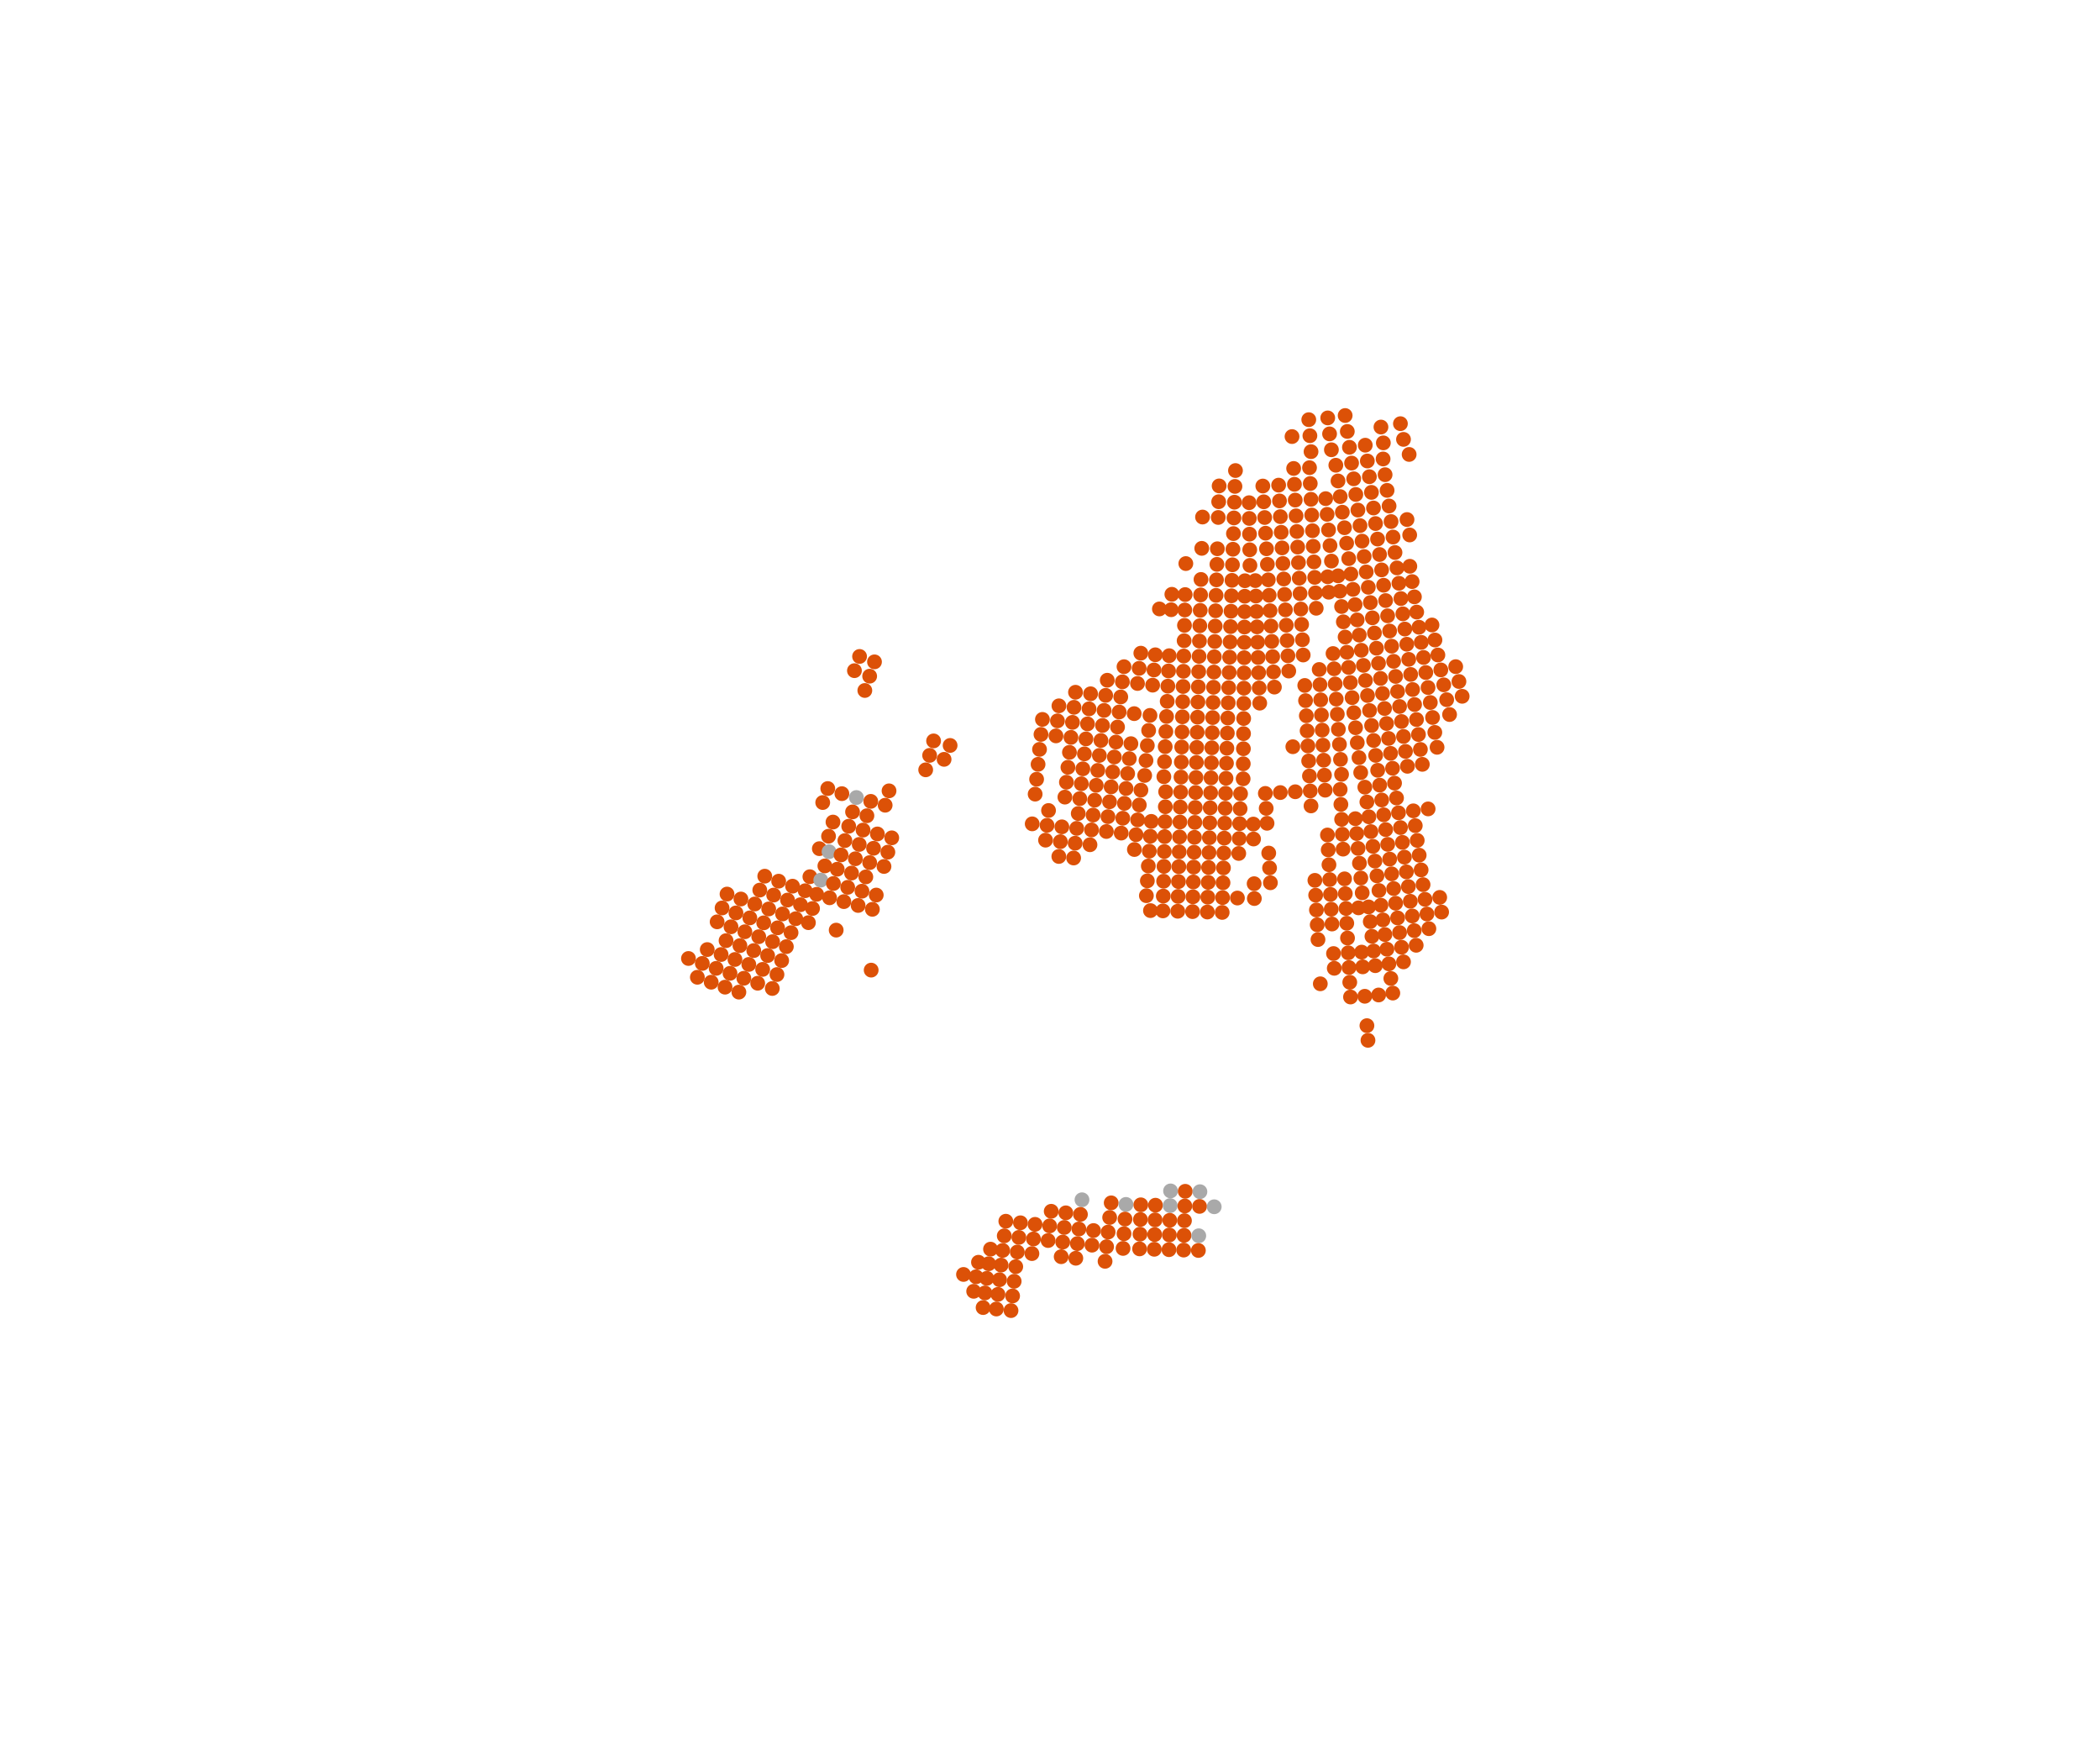 <?xml version="1.0" encoding="UTF-8" standalone="yes"?>
<svg id="map2svg" xml:space="preserve" x="0" y="0" width="100%" viewBox="0 0 71000 59000" onload="setup(evt);" xmlns="http://www.w3.org/2000/svg" xmlns:xlink="http://www.w3.org/1999/xlink">
  
  <g id="map-matrix" transform="matrix(1 0 0 1 0 0)">
    <g id="datapoints" style="pointer-events:all" >
      <use id="29ULT3" x="23276.5" y="32399.9" xlink:href="#post70_1"/>
      <use id="29UMA2" x="24580.55" y="30222.47" xlink:href="#post70_1"/>
      <use id="29UMA4" x="25050.19" y="30389.96" xlink:href="#post70_1"/>
      <use id="29UMT1" x="23744.73" y="32566.86" xlink:href="#post70_1"/>
      <use id="29UMT2" x="23577.68" y="33034.98" xlink:href="#post70_1"/>
      <use id="29UMT3" x="24212.94" y="32734.03" xlink:href="#post70_1"/>
      <use id="29UMT4" x="24045.7" y="33202.11" xlink:href="#post70_1"/>
      <use id="29UMU2" x="23911.81" y="32098.53" xlink:href="#post70_1"/>
      <use id="29UMU3" x="24547.59" y="31797.23" xlink:href="#post70_1"/>
      <use id="29UMU4" x="24380.24" y="32265.75" xlink:href="#post70_1"/>
      <use id="29UMV1" x="24413.28" y="30691.96" xlink:href="#post70_1"/>
      <use id="29UMV2" x="24246.07" y="31161.11" xlink:href="#post70_1"/>
      <use id="29UMV3" x="24882.56" y="30859.37" xlink:href="#post70_1"/>
      <use id="29UMV4" x="24715.04" y="31328.44" xlink:href="#post70_1"/>
      <use id="29UNA1" x="25687.81" y="30088.19" xlink:href="#post70_1"/>
      <use id="29UNA2" x="25519.71" y="30557.82" xlink:href="#post70_1"/>
      <use id="29UNA3" x="26157.55" y="30256.56" xlink:href="#post70_1"/>
      <use id="29UNA4" x="25989.09" y="30726.03" xlink:href="#post70_1"/>
      <use id="29UNB2" x="25856.08" y="29618.17" xlink:href="#post70_1"/>
      <use id="29UNB4" x="26326.21" y="29786.72" xlink:href="#post70_1"/>
      <use id="29UNT1" x="24681.09" y="32901.4" xlink:href="#post70_1"/>
      <use id="29UNT2" x="24513.67" y="33369.41" xlink:href="#post70_1"/>
      <use id="29UNT3" x="25149.16" y="33068.96" xlink:href="#post70_1"/>
      <use id="29UNT4" x="24981.57" y="33536.88" xlink:href="#post70_1"/>
      <use id="29UNU1" x="25016.2" y="31964.76" xlink:href="#post70_1"/>
      <use id="29UNU2" x="24848.59" y="32433.19" xlink:href="#post70_1"/>
      <use id="29UNU3" x="25484.7" y="32132.54" xlink:href="#post70_1"/>
      <use id="29UNU4" x="25316.86" y="32600.85" xlink:href="#post70_1"/>
      <use id="29UNV1" x="25351.75" y="31027.11" xlink:href="#post70_1"/>
      <use id="29UNV2" x="25183.91" y="31496.07" xlink:href="#post70_1"/>
      <use id="29UNV3" x="25820.8" y="31195.16" xlink:href="#post70_1"/>
      <use id="29UNV4" x="25652.68" y="31663.98" xlink:href="#post70_1"/>
      <use id="29UPA1" x="26627.11" y="30425.31" xlink:href="#post70_1"/>
      <use id="29UPA2" x="26458.29" y="30894.58" xlink:href="#post70_1"/>
      <use id="29UPA3" x="27063.12" y="30582.38" xlink:href="#post70_1"/>
      <use id="29UPA4" x="26904.01" y="31055.05" xlink:href="#post70_1"/>
      <use id="29UPB2" x="26796.14" y="29955.68" xlink:href="#post70_1"/>
      <use id="29UPB3" x="27381.9" y="29635.91" xlink:href="#post70_1"/>
      <use id="29UPB4" x="27222.42" y="30109.35" xlink:href="#post70_1"/>
      <use id="29UPT1" x="25617.11" y="33236.69" xlink:href="#post70_1"/>
      <use id="29UPT3" x="26110.77" y="33413.88" xlink:href="#post70_1"/>
      <use id="29UPU1" x="25953.06" y="32300.56" xlink:href="#post70_1"/>
      <use id="29UPU2" x="25785" y="32768.72" xlink:href="#post70_1"/>
      <use id="29UPU3" x="26427.65" y="32471.11" xlink:href="#post70_1"/>
      <use id="29UPU4" x="26269.15" y="32942.61" xlink:href="#post70_1"/>
      <use id="29UPV1" x="26289.69" y="31363.51" xlink:href="#post70_1"/>
      <use id="29UPV2" x="26121.28" y="31832.17" xlink:href="#post70_1"/>
      <use id="29UPV3" x="26745.07" y="31527.37" xlink:href="#post70_1"/>
      <use id="29UPV4" x="26586.27" y="31999.38" xlink:href="#post70_1"/>
      <use id="29VNJ3" x="28888.04" y="22670.71" xlink:href="#post70_1"/>
      <use id="29VNK4" x="29061.65" y="22189.98" xlink:href="#post70_1"/>
      <use id="29VPC3" x="27701.5" y="28687.65" xlink:href="#post70_1"/>
      <use id="29VPD3" x="28162.88" y="27788.4" xlink:href="#post70_1"/>
      <use id="29VPD4" x="28012.72" y="28267.49" xlink:href="#post70_1"/>
      <use id="29VPE1" x="27986.73" y="26655.49" xlink:href="#post70_1"/>
      <use id="29VPE2" x="27815.75" y="27128.56" xlink:href="#post70_1"/>
      <use id="29VPE3" x="28463.79" y="26828.33" xlink:href="#post70_1"/>
      <use id="29VPJ1" x="29402.69" y="22857.19" xlink:href="#post70_1"/>
      <use id="29VPJ2" x="29239.54" y="23340.46" xlink:href="#post70_1"/>
      <use id="29VPK2" x="29566.23" y="22372.9" xlink:href="#post70_1"/>
      <use id="30UUF1" x="27471.13" y="30710.26" xlink:href="#post70_1"/>
      <use id="30UUF2" x="27331.98" y="31189.19" xlink:href="#post70_1"/>
      <use id="30UUG1" x="27749.61" y="29751.16" xlink:href="#pre70_1"/>
      <use id="30UUG2" x="27610.33" y="30230.93" xlink:href="#post70_1"/>
      <use id="30UUG3" x="28177.35" y="29865.53" xlink:href="#post70_1"/>
      <use id="30UUG4" x="28048.06" y="30348.07" xlink:href="#post70_1"/>
      <use id="30UVF2" x="28271.03" y="31441.26" xlink:href="#post70_1"/>
      <use id="30UVG1" x="28660.11" y="29995.08" xlink:href="#post70_1"/>
      <use id="30UVG2" x="28530.36" y="30477.57" xlink:href="#post70_1"/>
      <use id="30UVG3" x="29142.8" y="30125.11" xlink:href="#post70_1"/>
      <use id="30UVG4" x="29012.59" y="30607.51" xlink:href="#post70_1"/>
      <use id="30UWE4" x="29453.88" y="32793.39" xlink:href="#post70_1"/>
      <use id="30UWG1" x="29625.38" y="30255.62" xlink:href="#post70_1"/>
      <use id="30UWG2" x="29494.72" y="30737.9" xlink:href="#post70_1"/>
      <use id="30VUH1" x="28028.44" y="28790.12" xlink:href="#pre70_1"/>
      <use id="30VUH2" x="27888.98" y="29270.9" xlink:href="#post70_1"/>
      <use id="30VUH3" x="28436.05" y="28898.94" xlink:href="#post70_1"/>
      <use id="30VUH4" x="28306.68" y="29382.5" xlink:href="#post70_1"/>
      <use id="30VUJ3" x="28694.97" y="27930.1" xlink:href="#post70_1"/>
      <use id="30VUJ4" x="28565.48" y="28414.82" xlink:href="#post70_1"/>
      <use id="30VUK3" x="28954.16" y="26958.71" xlink:href="#pre70_1"/>
      <use id="30VUK4" x="28824.53" y="27444.74" xlink:href="#post70_1"/>
      <use id="30VVH1" x="28919.85" y="29028.62" xlink:href="#post70_1"/>
      <use id="30VVH2" x="28789.94" y="29512.1" xlink:href="#post70_1"/>
      <use id="30VVH3" x="29403.57" y="29158.85" xlink:href="#post70_1"/>
      <use id="30VVH4" x="29273.13" y="29642.23" xlink:href="#post70_1"/>
      <use id="30VVJ1" x="29179.97" y="28059.93" xlink:href="#post70_1"/>
      <use id="30VVJ2" x="29049.86" y="28544.57" xlink:href="#post70_1"/>
      <use id="30VVJ3" x="29664.85" y="28190.41" xlink:href="#post70_1"/>
      <use id="30VVJ4" x="29534.14" y="28674.92" xlink:href="#post70_1"/>
      <use id="30VVK1" x="29440.5" y="27088.74" xlink:href="#post70_1"/>
      <use id="30VVK2" x="29310.18" y="27574.67" xlink:href="#post70_1"/>
      <use id="30VVK3" x="29926.71" y="27219.49" xlink:href="#post70_1"/>
      <use id="30VVL4" x="30057.89" y="26733.01" xlink:href="#post70_1"/>
      <use id="30VWH1" x="29887.16" y="29289.62" xlink:href="#post70_1"/>
      <use id="30VWJ1" x="30149.58" y="28321.5" xlink:href="#post70_1"/>
      <use id="30VWJ2" x="30018.29" y="28805.85" xlink:href="#post70_1"/>
      <use id="30VWM3" x="31430.56" y="25534.36" xlink:href="#post70_1"/>
      <use id="30VWM4" x="31297.15" y="26022.7" xlink:href="#post70_1"/>
      <use id="30VWN4" x="31564.25" y="25045.2" xlink:href="#post70_1"/>
      <use id="30VXM1" x="31919.14" y="25668.33" xlink:href="#post70_1"/>
      <use id="30VXN2" x="32122.76" y="25198.52" xlink:href="#post70_1"/>
      <use id="31TFK3" x="32575.51" y="43080.51" xlink:href="#post70_1"/>
      <use id="31TGK1" x="33000.74" y="43159.06" xlink:href="#post70_1"/>
      <use id="31TGK2" x="32919.52" y="43650.16" xlink:href="#post70_1"/>
      <use id="31TGL2" x="33081.97" y="42668.25" xlink:href="#post70_1"/>
      <use id="32TKP3" x="33237.99" y="44200.04" xlink:href="#post70_1"/>
      <use id="32TKQ3" x="33363.83" y="43212.18" xlink:href="#post70_1"/>
      <use id="32TKQ4" x="33300.96" y="43705.96" xlink:href="#post70_1"/>
      <use id="32TKR3" x="33489.28" y="42225.39" xlink:href="#post70_1"/>
      <use id="32TKR4" x="33426.6" y="42718.67" xlink:href="#post70_1"/>
      <use id="32TLP1" x="33686.59" y="44248.81" xlink:href="#post70_1"/>
      <use id="32TLP3" x="34182.01" y="44302.36" xlink:href="#post70_1"/>
      <use id="32TLQ1" x="33793.74" y="43258.73" xlink:href="#post70_1"/>
      <use id="32TLQ2" x="33740.22" y="43753.63" xlink:href="#post70_1"/>
      <use id="32TLQ3" x="34288.56" y="43312.03" xlink:href="#post70_1"/>
      <use id="32TLQ4" x="34235.34" y="43807.05" xlink:href="#post70_1"/>
      <use id="32TLR1" x="33900.36" y="42269.7" xlink:href="#post70_1"/>
      <use id="32TLR2" x="33847.11" y="42764.09" xlink:href="#post70_1"/>
      <use id="32TLR3" x="34394.71" y="42322.79" xlink:href="#post70_1"/>
      <use id="32TLR4" x="34341.69" y="42817.29" xlink:href="#post70_1"/>
      <use id="32TLS1" x="34006.5" y="41281.51" xlink:href="#post70_1"/>
      <use id="32TLS2" x="33953.49" y="41775.51" xlink:href="#post70_1"/>
      <use id="32TLS3" x="34500.48" y="41334.39" xlink:href="#post70_1"/>
      <use id="32TLS4" x="34447.65" y="41828.49" xlink:href="#post70_1"/>
      <use id="32TMR1" x="34889.15" y="42375.67" xlink:href="#post70_1"/>
      <use id="32TMS1" x="34994.55" y="41387.11" xlink:href="#post70_1"/>
      <use id="32TMS2" x="34941.89" y="41881.29" xlink:href="#post70_1"/>
      <use id="32TMS3" x="35488.69" y="41439.66" xlink:href="#post70_1"/>
      <use id="32TMS4" x="35436.2" y="41933.89" xlink:href="#post70_1"/>
      <use id="32TMT4" x="35541.16" y="40945.59" xlink:href="#post70_1"/>
      <use id="32TNR1" x="35878.21" y="42480.76" xlink:href="#post70_1"/>
      <use id="32TNR3" x="36372.77" y="42532.99" xlink:href="#post70_1"/>
      <use id="32TNS1" x="35982.86" y="41492.06" xlink:href="#post70_1"/>
      <use id="32TNS2" x="35930.54" y="41986.31" xlink:href="#post70_1"/>
      <use id="32TNS3" x="36477.03" y="41544.31" xlink:href="#post70_1"/>
      <use id="32TNS4" x="36424.89" y="42038.55" xlink:href="#post70_1"/>
      <use id="32TNT2" x="36035.18" y="40997.97" xlink:href="#post70_1"/>
      <use id="32TNT3" x="36581.4" y="40556.29" xlink:href="#pre70_1"/>
      <use id="32TNT4" x="36529.2" y="41050.23" xlink:href="#post70_1"/>
      <use id="32TPR3" x="37361.79" y="42636.75" xlink:href="#post70_1"/>
      <use id="32TPS1" x="36971.18" y="41596.38" xlink:href="#post70_1"/>
      <use id="32TPS2" x="36919.21" y="42090.58" xlink:href="#post70_1"/>
      <use id="32TPS3" x="37465.26" y="41648.28" xlink:href="#post70_1"/>
      <use id="32TPS4" x="37413.49" y="42142.41" xlink:href="#post70_1"/>
      <use id="32TPT3" x="37569.08" y="40660.5" xlink:href="#post70_1"/>
      <use id="32TPT4" x="37517.12" y="41154.32" xlink:href="#post70_1"/>
      <use id="32TQS1" x="38002.63" y="41704.55" xlink:href="#post70_1"/>
      <use id="32TQS2" x="37969.84" y="42200.53" xlink:href="#post70_1"/>
      <use id="32TQT1" x="38068.2" y="40713" xlink:href="#pre70_1"/>
      <use id="32TQT2" x="38035.42" y="41208.71" xlink:href="#post70_1"/>
      <use id="32VKL4" x="34898.55" y="27848.91" xlink:href="#post70_1"/>
      <use id="32VKM3" x="35047.32" y="26341.19" xlink:href="#post70_1"/>
      <use id="32VKM4" x="34997.83" y="26844.6" xlink:href="#post70_1"/>
      <use id="32VKN3" x="35145.96" y="25331.65" xlink:href="#post70_1"/>
      <use id="32VKN4" x="35096.69" y="25836.88" xlink:href="#post70_1"/>
      <use id="32VKP3" x="35244.17" y="24318.17" xlink:href="#post70_1"/>
      <use id="32VKP4" x="35195.12" y="24825.42" xlink:href="#post70_1"/>
      <use id="32VLK1" x="35349.42" y="28400.12" xlink:href="#post70_1"/>
      <use id="32VLK3" x="35850.16" y="28451.07" xlink:href="#post70_1"/>
      <use id="32VLK4" x="35798.85" y="28951.47" xlink:href="#post70_1"/>
      <use id="32VLL1" x="35450.45" y="27397.21" xlink:href="#post70_1"/>
      <use id="32VLL2" x="35399.96" y="27899.05" xlink:href="#post70_1"/>
      <use id="32VLL4" x="35901.45" y="27949.94" xlink:href="#post70_1"/>
      <use id="32VLM3" x="36055.18" y="26441.84" xlink:href="#post70_1"/>
      <use id="32VLM4" x="36003.95" y="26945.37" xlink:href="#post70_1"/>
      <use id="32VLN3" x="36157.57" y="25432.04" xlink:href="#post70_1"/>
      <use id="32VLN4" x="36106.38" y="25937.4" xlink:href="#post70_1"/>
      <use id="32VLP1" x="35752.01" y="24367.71" xlink:href="#post70_1"/>
      <use id="32VLP2" x="35701.9" y="24875.04" xlink:href="#post70_1"/>
      <use id="32VLP3" x="36259.91" y="24418.32" xlink:href="#post70_1"/>
      <use id="32VLP4" x="36208.74" y="24925.69" xlink:href="#post70_1"/>
      <use id="32VLQ2" x="35802.06" y="23859.28" xlink:href="#post70_1"/>
      <use id="32VLQ3" x="36362.2" y="23400.28" xlink:href="#post70_1"/>
      <use id="32VLQ4" x="36311.06" y="23909.87" xlink:href="#post70_1"/>
      <use id="32VMK1" x="36350.92" y="28502.72" xlink:href="#post70_1"/>
      <use id="32VMK2" x="36298.91" y="29003.13" xlink:href="#post70_1"/>
      <use id="32VMK3" x="36851.67" y="28555.1" xlink:href="#post70_1"/>
      <use id="32VML1" x="36455" y="27499.71" xlink:href="#post70_1"/>
      <use id="32VML2" x="36402.96" y="28001.6" xlink:href="#post70_1"/>
      <use id="32VML3" x="36957.26" y="27552.16" xlink:href="#post70_1"/>
      <use id="32VML4" x="36904.44" y="28054.02" xlink:href="#post70_1"/>
      <use id="32VMM1" x="36559.16" y="26493.49" xlink:href="#post70_1"/>
      <use id="32VMM2" x="36507.06" y="26997.03" xlink:href="#post70_1"/>
      <use id="32VMM3" x="37063.1" y="26546.04" xlink:href="#post70_1"/>
      <use id="32VMM4" x="37010.15" y="27049.52" xlink:href="#post70_1"/>
      <use id="32VMN1" x="36663.42" y="25483.71" xlink:href="#post70_1"/>
      <use id="32VMN2" x="36611.27" y="25989.07" xlink:href="#post70_1"/>
      <use id="32VMN3" x="37169.23" y="25536.36" xlink:href="#post70_1"/>
      <use id="32VMN4" x="37116.13" y="26041.67" xlink:href="#post70_1"/>
      <use id="32VMP1" x="36767.81" y="24470.02" xlink:href="#post70_1"/>
      <use id="32VMP2" x="36715.6" y="24977.39" xlink:href="#post70_1"/>
      <use id="32VMP3" x="37275.68" y="24522.8" xlink:href="#post70_1"/>
      <use id="32VMP4" x="37222.42" y="25030.09" xlink:href="#post70_1"/>
      <use id="32VMQ1" x="36872.37" y="23452.02" xlink:href="#post70_1"/>
      <use id="32VMQ2" x="36820.07" y="23961.58" xlink:href="#post70_1"/>
      <use id="32VMQ3" x="37382.48" y="23504.92" xlink:href="#post70_1"/>
      <use id="32VMQ4" x="37329.03" y="24014.42" xlink:href="#post70_1"/>
      <use id="32VMR4" x="37436.03" y="22994.26" xlink:href="#post70_1"/>
      <use id="32VNL1" x="37459.47" y="27605.42" xlink:href="#post70_1"/>
      <use id="32VNL2" x="37405.87" y="28107.19" xlink:href="#post70_1"/>
      <use id="32VNL3" x="37961.57" y="27659.47" xlink:href="#post70_1"/>
      <use id="32VNL4" x="37907.19" y="28161.11" xlink:href="#post70_1"/>
      <use id="32VNM1" x="37566.99" y="26599.47" xlink:href="#post70_1"/>
      <use id="32VNM2" x="37513.17" y="27102.86" xlink:href="#post70_1"/>
      <use id="32VNM3" x="38070.75" y="26653.78" xlink:href="#post70_1"/>
      <use id="32VNM4" x="38016.08" y="27157.04" xlink:href="#post70_1"/>
      <use id="32VNN1" x="37674.97" y="25589.99" xlink:href="#post70_1"/>
      <use id="32VNN2" x="37620.92" y="26095.19" xlink:href="#post70_1"/>
      <use id="32VNN3" x="38180.58" y="25644.59" xlink:href="#post70_1"/>
      <use id="32VNN4" x="38125.58" y="26149.65" xlink:href="#post70_1"/>
      <use id="32VNP1" x="37783.46" y="24576.64" xlink:href="#post70_1"/>
      <use id="32VNP2" x="37729.15" y="25083.82" xlink:href="#post70_1"/>
      <use id="32VNP4" x="38235.75" y="25138.58" xlink:href="#post70_1"/>
      <use id="32VNQ1" x="37892.5" y="23559.01" xlink:href="#post70_1"/>
      <use id="32VNQ2" x="37837.91" y="24068.38" xlink:href="#post70_1"/>
      <use id="32VNQ4" x="38346.64" y="24123.46" xlink:href="#post70_1"/>
      <use id="32VNR1" x="38002.14" y="22536.71" xlink:href="#post70_1"/>
      <use id="32VNR2" x="37947.24" y="23048.47" xlink:href="#post70_1"/>
      <use id="32VNR3" x="38514.45" y="22592.32" xlink:href="#post70_1"/>
      <use id="32VNR4" x="38458.3" y="23103.89" xlink:href="#post70_1"/>
      <use id="32VPJ3" x="38791.4" y="29776.09" xlink:href="#post70_1"/>
      <use id="32VPJ4" x="38758.27" y="30277.07" xlink:href="#post70_1"/>
      <use id="32VPK1" x="38353.43" y="28716.52" xlink:href="#post70_1"/>
      <use id="32VPK3" x="38857.78" y="28772.17" xlink:href="#post70_1"/>
      <use id="32VPK4" x="38824.57" y="29274.47" xlink:href="#post70_1"/>
      <use id="32VPL1" x="38463.52" y="27714.3" xlink:href="#post70_1"/>
      <use id="32VPL2" x="38408.38" y="28215.77" xlink:href="#post70_1"/>
      <use id="32VPL3" x="38924.36" y="27765.35" xlink:href="#post70_1"/>
      <use id="32VPL4" x="38891.04" y="28269.14" xlink:href="#post70_1"/>
      <use id="32VPM1" x="38574.36" y="26708.97" xlink:href="#post70_1"/>
      <use id="32VPM2" x="38518.84" y="27212.05" xlink:href="#post70_1"/>
      <use id="32VPN1" x="38745.79" y="25706.8" xlink:href="#post70_1"/>
      <use id="32VPN2" x="38701.28" y="26212.91" xlink:href="#post70_1"/>
      <use id="32VPP1" x="38835.19" y="24691.6" xlink:href="#post70_1"/>
      <use id="32VPP2" x="38790.42" y="25199.7" xlink:href="#post70_1"/>
      <use id="32VPQ2" x="38880.1" y="24182.42" xlink:href="#post70_1"/>
      <use id="32VPR1" x="39015.73" y="22647.99" xlink:href="#post70_1"/>
      <use id="32VPR2" x="38970.38" y="23160.67" xlink:href="#post70_1"/>
      <use id="32WNS4" x="38570.8" y="22079.48" xlink:href="#post70_1"/>
      <use id="32WPS2" x="39061.27" y="22134.04" xlink:href="#post70_1"/>
      <use id="32WPT1" x="39198.94" y="20583.95" xlink:href="#post70_1"/>
      <use id="33TUM1" x="38542.73" y="41719.52" xlink:href="#post70_1"/>
      <use id="33TUM2" x="38528.99" y="42216.17" xlink:href="#post70_1"/>
      <use id="33TUM3" x="39039.35" y="41733.14" xlink:href="#post70_1"/>
      <use id="33TUM4" x="39025.79" y="42229.87" xlink:href="#post70_1"/>
      <use id="33TUN1" x="38569.89" y="40726.68" xlink:href="#post70_1"/>
      <use id="33TUN2" x="38556.36" y="41223.04" xlink:href="#post70_1"/>
      <use id="33TUN3" x="39066.25" y="40740.1" xlink:href="#post70_1"/>
      <use id="33TUN4" x="39052.84" y="41236.55" xlink:href="#post70_1"/>
      <use id="33TVM1" x="39536.05" y="41746.59" xlink:href="#post70_1"/>
      <use id="33TVM2" x="39522.66" y="42243.39" xlink:href="#post70_1"/>
      <use id="33TVM3" x="40032.8" y="41759.86" xlink:href="#post70_1"/>
      <use id="33TVM4" x="40019.58" y="42256.7" xlink:href="#post70_1"/>
      <use id="33TVN1" x="39562.68" y="40753.42" xlink:href="#pre70_1"/>
      <use id="33TVN2" x="39549.39" y="41249.94" xlink:href="#post70_1"/>
      <use id="33TVN3" x="40059.16" y="40766.64" xlink:href="#post70_1"/>
      <use id="33TVN4" x="40046" y="41263.19" xlink:href="#post70_1"/>
      <use id="33TWM1" x="40529.56" y="41772.98" xlink:href="#pre70_1"/>
      <use id="33TWM2" x="40516.52" y="42269.83" xlink:href="#post70_1"/>
      <use id="33TWN1" x="40555.67" y="40779.76" xlink:href="#post70_1"/>
      <use id="33TWN3" x="41052.16" y="40792.77" xlink:href="#pre70_1"/>
      <use id="33UVP2" x="39575.93" y="40257.01" xlink:href="#pre70_1"/>
      <use id="33UVP4" x="40072.32" y="40270.2" xlink:href="#post70_1"/>
      <use id="33UWP2" x="40568.74" y="40283.31" xlink:href="#pre70_1"/>
      <use id="33VUC1" x="38896.61" y="30781.31" xlink:href="#post70_1"/>
      <use id="33VUC3" x="39318.38" y="30791.08" xlink:href="#post70_1"/>
      <use id="33VUD3" x="39341.89" y="29788.52" xlink:href="#post70_1"/>
      <use id="33VUD4" x="39330.18" y="30290.1" xlink:href="#post70_1"/>
      <use id="33VUE3" x="39365.06" y="28783.41" xlink:href="#post70_1"/>
      <use id="33VUE4" x="39353.52" y="29286.3" xlink:href="#post70_1"/>
      <use id="33VUF3" x="39387.91" y="27775.42" xlink:href="#post70_1"/>
      <use id="33VUF4" x="39376.53" y="28279.79" xlink:href="#post70_1"/>
      <use id="33VUG3" x="39410.41" y="26764.25" xlink:href="#post70_1"/>
      <use id="33VUG4" x="39399.2" y="27270.26" xlink:href="#post70_1"/>
      <use id="33VUH3" x="39372.43" y="25748.24" xlink:href="#post70_1"/>
      <use id="33VUH4" x="39349.9" y="26255.8" xlink:href="#post70_1"/>
      <use id="33VUJ3" x="39417.47" y="24730.11" xlink:href="#post70_1"/>
      <use id="33VUJ4" x="39394.95" y="25239.68" xlink:href="#post70_1"/>
      <use id="33VUK3" x="39462.53" y="23707.66" xlink:href="#post70_1"/>
      <use id="33VUK4" x="39440" y="24219.45" xlink:href="#post70_1"/>
      <use id="33VUL3" x="39507.59" y="22680.51" xlink:href="#post70_1"/>
      <use id="33VUL4" x="39485.05" y="23194.7" xlink:href="#post70_1"/>
      <use id="33VVC1" x="39819.12" y="30803.2" xlink:href="#post70_1"/>
      <use id="33VVC3" x="40319.9" y="30815.86" xlink:href="#post70_1"/>
      <use id="33VVD1" x="39843.82" y="29800.5" xlink:href="#post70_1"/>
      <use id="33VVD2" x="39831.49" y="30302.14" xlink:href="#post70_1"/>
      <use id="33VVD3" x="40345.79" y="29813.13" xlink:href="#post70_1"/>
      <use id="33VVD4" x="40332.85" y="30314.79" xlink:href="#post70_1"/>
      <use id="33VVE1" x="39868.35" y="28795.26" xlink:href="#post70_1"/>
      <use id="33VVE2" x="39856.11" y="29298.22" xlink:href="#post70_1"/>
      <use id="33VVE3" x="40371.67" y="28807.85" xlink:href="#post70_1"/>
      <use id="33VVE4" x="40358.73" y="29310.83" xlink:href="#post70_1"/>
      <use id="33VVF1" x="39892.7" y="27787.16" xlink:href="#post70_1"/>
      <use id="33VVF2" x="39880.55" y="28291.59" xlink:href="#post70_1"/>
      <use id="33VVF3" x="40397.55" y="27799.7" xlink:href="#post70_1"/>
      <use id="33VVF4" x="40384.61" y="28304.16" xlink:href="#post70_1"/>
      <use id="33VVG1" x="39916.89" y="26775.85" xlink:href="#post70_1"/>
      <use id="33VVG2" x="39904.82" y="27281.94" xlink:href="#post70_1"/>
      <use id="33VVG3" x="40423.42" y="26788.35" xlink:href="#post70_1"/>
      <use id="33VVG4" x="40410.48" y="27294.45" xlink:href="#post70_1"/>
      <use id="33VVH1" x="39940.9" y="25760.99" xlink:href="#post70_1"/>
      <use id="33VVH2" x="39928.92" y="26268.9" xlink:href="#post70_1"/>
      <use id="33VVH3" x="40449.3" y="25773.44" xlink:href="#post70_1"/>
      <use id="33VVH4" x="40436.36" y="26281.36" xlink:href="#post70_1"/>
      <use id="33VVJ1" x="39964.74" y="24742.22" xlink:href="#post70_1"/>
      <use id="33VVJ2" x="39952.84" y="25252.12" xlink:href="#post70_1"/>
      <use id="33VVJ3" x="40475.19" y="24754.63" xlink:href="#post70_1"/>
      <use id="33VVJ4" x="40462.24" y="25264.55" xlink:href="#post70_1"/>
      <use id="33VVK1" x="39988.38" y="23719.13" xlink:href="#post70_1"/>
      <use id="33VVK2" x="39976.58" y="24231.24" xlink:href="#post70_1"/>
      <use id="33VVK3" x="40501.09" y="23731.5" xlink:href="#post70_1"/>
      <use id="33VVK4" x="40488.13" y="24243.63" xlink:href="#post70_1"/>
      <use id="33VVL1" x="40011.85" y="22691.34" xlink:href="#post70_1"/>
      <use id="33VVL2" x="40000.14" y="23205.85" xlink:href="#post70_1"/>
      <use id="33VVL3" x="40527.01" y="22703.66" xlink:href="#post70_1"/>
      <use id="33VVL4" x="40514.05" y="23218.19" xlink:href="#post70_1"/>
      <use id="33VWC1" x="40820.68" y="30829.09" xlink:href="#post70_1"/>
      <use id="33VWC3" x="41321.43" y="30842.88" xlink:href="#post70_1"/>
      <use id="33VWD1" x="40847.77" y="29826.39" xlink:href="#post70_1"/>
      <use id="33VWD2" x="40834.21" y="30328.04" xlink:href="#post70_1"/>
      <use id="33VWD3" x="41349.71" y="29840.28" xlink:href="#post70_1"/>
      <use id="33VWD4" x="41335.53" y="30341.87" xlink:href="#post70_1"/>
      <use id="33VWE1" x="40875" y="28821.14" xlink:href="#post70_1"/>
      <use id="33VWE2" x="40861.37" y="29324.11" xlink:href="#post70_1"/>
      <use id="33VWE3" x="41378.29" y="28835.15" xlink:href="#post70_1"/>
      <use id="33VWE4" x="41363.96" y="29338.05" xlink:href="#post70_1"/>
      <use id="33VWF1" x="40902.39" y="27813.03" xlink:href="#post70_1"/>
      <use id="33VWF2" x="40888.68" y="28317.47" xlink:href="#post70_1"/>
      <use id="33VWF3" x="41407.19" y="27827.17" xlink:href="#post70_1"/>
      <use id="33VWF4" x="41392.7" y="28331.54" xlink:href="#post70_1"/>
      <use id="33VWG1" x="40929.95" y="26801.73" xlink:href="#post70_1"/>
      <use id="33VWG2" x="40916.15" y="27307.8" xlink:href="#post70_1"/>
      <use id="33VWG3" x="41436.43" y="26815.99" xlink:href="#post70_1"/>
      <use id="33VWG4" x="41421.77" y="27322.01" xlink:href="#post70_1"/>
      <use id="33VWH1" x="40957.69" y="25786.88" xlink:href="#post70_1"/>
      <use id="33VWH2" x="40943.8" y="26294.77" xlink:href="#post70_1"/>
      <use id="33VWH3" x="41466.04" y="25801.28" xlink:href="#post70_1"/>
      <use id="33VWH4" x="41451.19" y="26309.11" xlink:href="#post70_1"/>
      <use id="33VWJ1" x="40985.63" y="24768.11" xlink:href="#post70_1"/>
      <use id="33VWJ2" x="40971.64" y="25278" xlink:href="#post70_1"/>
      <use id="33VWJ3" x="41496.03" y="24782.67" xlink:href="#post70_1"/>
      <use id="33VWJ4" x="41480.98" y="25292.49" xlink:href="#post70_1"/>
      <use id="33VWK1" x="41013.79" y="23745.04" xlink:href="#post70_1"/>
      <use id="33VWK2" x="40999.69" y="24257.14" xlink:href="#post70_1"/>
      <use id="33VWK3" x="41526.43" y="23759.76" xlink:href="#post70_1"/>
      <use id="33VWK4" x="41511.17" y="24271.78" xlink:href="#post70_1"/>
      <use id="33VWL1" x="41042.17" y="22717.27" xlink:href="#post70_1"/>
      <use id="33VWL2" x="41027.95" y="23231.77" xlink:href="#post70_1"/>
      <use id="33VWL3" x="41557.27" y="22732.16" xlink:href="#post70_1"/>
      <use id="33VWL4" x="41541.79" y="23246.57" xlink:href="#post70_1"/>
      <use id="33VXD2" x="41836.78" y="30356.31" xlink:href="#post70_1"/>
      <use id="33VXD3" x="42401.95" y="29871.47" xlink:href="#post70_1"/>
      <use id="33VXD4" x="42408.58" y="30373.5" xlink:href="#post70_1"/>
      <use id="33VXE1" x="41881.5" y="28849.89" xlink:href="#post70_1"/>
      <use id="33VXF1" x="41911.91" y="27842.1" xlink:href="#post70_1"/>
      <use id="33VXF2" x="41896.64" y="28346.36" xlink:href="#post70_1"/>
      <use id="33VXF3" x="42375.34" y="27856.52" xlink:href="#post70_1"/>
      <use id="33VXF4" x="42382.01" y="28361.37" xlink:href="#post70_1"/>
      <use id="33VXG1" x="41942.82" y="26831.15" xlink:href="#post70_1"/>
      <use id="33VXG2" x="41927.3" y="27337.05" xlink:href="#post70_1"/>
      <use id="33VXH1" x="42034.4" y="25818.56" xlink:href="#post70_1"/>
      <use id="33VXH2" x="42030.09" y="26326.6" xlink:href="#post70_1"/>
      <use id="33VXJ1" x="42043.17" y="24799.47" xlink:href="#post70_1"/>
      <use id="33VXJ2" x="42038.75" y="25309.52" xlink:href="#post70_1"/>
      <use id="33VXK1" x="42052.16" y="23776.07" xlink:href="#post70_1"/>
      <use id="33VXK2" x="42047.63" y="24288.34" xlink:href="#post70_1"/>
      <use id="33VXL1" x="42061.39" y="22747.98" xlink:href="#post70_1"/>
      <use id="33VXL2" x="42056.75" y="23262.64" xlink:href="#post70_1"/>
      <use id="33WUM4" x="39530.12" y="22165.04" xlink:href="#post70_1"/>
      <use id="33WUN3" x="39597.77" y="20610.32" xlink:href="#post70_1"/>
      <use id="33WUP4" x="39620.33" y="20089.13" xlink:href="#post70_1"/>
      <use id="33WVM1" x="40035.11" y="21658.41" xlink:href="#post70_1"/>
      <use id="33WVM2" x="40023.51" y="22175.54" xlink:href="#post70_1"/>
      <use id="33WVM3" x="40552.96" y="21670.69" xlink:href="#post70_1"/>
      <use id="33WVM4" x="40539.98" y="22187.85" xlink:href="#post70_1"/>
      <use id="33WVN1" x="40058.18" y="20619.87" xlink:href="#post70_1"/>
      <use id="33WVN2" x="40046.67" y="21139.87" xlink:href="#post70_1"/>
      <use id="33WVN3" x="40578.94" y="20632.11" xlink:href="#post70_1"/>
      <use id="33WVN4" x="40565.95" y="21152.13" xlink:href="#post70_1"/>
      <use id="33WVP2" x="40069.63" y="20098.37" xlink:href="#post70_1"/>
      <use id="33WVP3" x="40604.95" y="19587.47" xlink:href="#post70_1"/>
      <use id="33WVP4" x="40591.94" y="20110.58" xlink:href="#post70_1"/>
      <use id="33WVQ2" x="40092.37" y="19050.53" xlink:href="#post70_1"/>
      <use id="33WVQ3" x="40631.01" y="18536.22" xlink:href="#post70_1"/>
      <use id="33WVR3" x="40657.1" y="17477.82" xlink:href="#post70_1"/>
      <use id="33WWM1" x="41070.8" y="21684.37" xlink:href="#post70_1"/>
      <use id="33WWM2" x="41056.45" y="22201.49" xlink:href="#post70_1"/>
      <use id="33WWM3" x="41588.57" y="21699.45" xlink:href="#post70_1"/>
      <use id="33WWM4" x="41572.85" y="22216.47" xlink:href="#post70_1"/>
      <use id="33WWN1" x="41099.69" y="20645.87" xlink:href="#post70_1"/>
      <use id="33WWN2" x="41085.21" y="21165.85" xlink:href="#post70_1"/>
      <use id="33WWN3" x="41620.37" y="20661.14" xlink:href="#post70_1"/>
      <use id="33WWN4" x="41604.4" y="21181.02" xlink:href="#post70_1"/>
      <use id="33WWP1" x="41128.87" y="19601.31" xlink:href="#post70_1"/>
      <use id="33WWP2" x="41114.24" y="20124.38" xlink:href="#post70_1"/>
      <use id="33WWP3" x="41652.71" y="19616.79" xlink:href="#post70_1"/>
      <use id="33WWP4" x="41636.47" y="20139.76" xlink:href="#post70_1"/>
      <use id="33WWQ1" x="41158.35" y="18550.15" xlink:href="#post70_1"/>
      <use id="33WWQ2" x="41143.57" y="19076.58" xlink:href="#post70_1"/>
      <use id="33WWQ3" x="41685.62" y="18565.86" xlink:href="#post70_1"/>
      <use id="33WWQ4" x="41669.09" y="19092.18" xlink:href="#post70_1"/>
      <use id="33WWR1" x="41188.17" y="17491.85" xlink:href="#post70_1"/>
      <use id="33WWR3" x="41719.15" y="17507.81" xlink:href="#post70_1"/>
      <use id="33WWR4" x="41702.31" y="18037.77" xlink:href="#post70_1"/>
      <use id="33WWS1" x="41218.35" y="16425.81" xlink:href="#post70_1"/>
      <use id="33WWS2" x="41203.22" y="16959.84" xlink:href="#post70_1"/>
      <use id="33WWS3" x="41753.35" y="16442.04" xlink:href="#post70_1"/>
      <use id="33WWS4" x="41736.16" y="16975.94" xlink:href="#post70_1"/>
      <use id="33WWT4" x="41770.72" y="15906.06" xlink:href="#post70_1"/>
      <use id="33WXM1" x="42070.88" y="21714.74" xlink:href="#post70_1"/>
      <use id="33WXM2" x="42066.1" y="22232.03" xlink:href="#post70_1"/>
      <use id="33WXN1" x="42080.64" y="20675.91" xlink:href="#post70_1"/>
      <use id="33WXN2" x="42075.73" y="21196.05" xlink:href="#post70_1"/>
      <use id="33WXP1" x="42090.7" y="19631.01" xlink:href="#post70_1"/>
      <use id="33WXP2" x="42085.63" y="20154.25" xlink:href="#post70_1"/>
      <use id="33WXQ1" x="42252.89" y="18584.77" xlink:href="#post70_1"/>
      <use id="33WXQ2" x="42259.85" y="19111.77" xlink:href="#post70_1"/>
      <use id="33WXR1" x="42238.9" y="17525.31" xlink:href="#post70_1"/>
      <use id="33WXR2" x="42245.91" y="18055.97" xlink:href="#post70_1"/>
      <use id="33WXS2" x="42231.87" y="16992.72" xlink:href="#post70_1"/>
      <use id="34UEF2" x="44638.97" y="33255.66" xlink:href="#post70_1"/>
      <use id="34UEF3" x="45111.16" y="32731.61" xlink:href="#post70_1"/>
      <use id="34UEG1" x="44560.54" y="31760.01" xlink:href="#post70_1"/>
      <use id="34UEG4" x="45085.44" y="32233.07" xlink:href="#post70_1"/>
      <use id="34UFD3" x="46214.91" y="34670.39" xlink:href="#post70_1"/>
      <use id="34UFD4" x="46250.62" y="35166.54" xlink:href="#post70_1"/>
      <use id="34UFE1" x="45660.22" y="33701.83" xlink:href="#post70_1"/>
      <use id="34UFE3" x="46143.56" y="33677.26" xlink:href="#post70_1"/>
      <use id="34UFF1" x="45609.46" y="32706.08" xlink:href="#post70_1"/>
      <use id="34UFF2" x="45634.81" y="33204.15" xlink:href="#post70_1"/>
      <use id="34UFF3" x="46072.32" y="32682.74" xlink:href="#post70_1"/>
      <use id="34UFG1" x="45558.96" y="31708.68" xlink:href="#post70_1"/>
      <use id="34UFG2" x="45584.17" y="32207.6" xlink:href="#post70_1"/>
      <use id="34UFG4" x="46036.74" y="32184.87" xlink:href="#post70_1"/>
      <use id="34VCJ3" x="42951.7" y="29840.29" xlink:href="#post70_1"/>
      <use id="34VCK3" x="42895.25" y="28836.5" xlink:href="#post70_1"/>
      <use id="34VCK4" x="42923.54" y="29338.73" xlink:href="#post70_1"/>
      <use id="34VCL3" x="42838.23" y="27829.87" xlink:href="#post70_1"/>
      <use id="34VCM3" x="42780.63" y="26820.09" xlink:href="#post70_1"/>
      <use id="34VCM4" x="42809.51" y="27325.4" xlink:href="#post70_1"/>
      <use id="34VCQ3" x="42590.65" y="23768.96" xlink:href="#post70_1"/>
      <use id="34VCR3" x="42554.28" y="22741.47" xlink:href="#post70_1"/>
      <use id="34VCR4" x="42572.5" y="23255.83" xlink:href="#post70_1"/>
      <use id="34VDM1" x="43286.45" y="26791.56" xlink:href="#post70_1"/>
      <use id="34VDM3" x="43792.37" y="26763.93" xlink:href="#post70_1"/>
      <use id="34VDP4" x="43710.46" y="25241.83" xlink:href="#post70_1"/>
      <use id="34VDR1" x="43057.81" y="22712.34" xlink:href="#post70_1"/>
      <use id="34VDR2" x="43086.86" y="23226.17" xlink:href="#post70_1"/>
      <use id="34VDR3" x="43572.33" y="22683.86" xlink:href="#post70_1"/>
      <use id="34VEH1" x="44508.22" y="30760.55" xlink:href="#post70_1"/>
      <use id="34VEH2" x="44534.38" y="31260.54" xlink:href="#post70_1"/>
      <use id="34VEH3" x="45008.49" y="30734.66" xlink:href="#post70_1"/>
      <use id="34VEH4" x="45034.11" y="31234.64" xlink:href="#post70_1"/>
      <use id="34VEJ1" x="44455.85" y="29758.85" xlink:href="#post70_1"/>
      <use id="34VEJ2" x="44482.04" y="30260" xlink:href="#post70_1"/>
      <use id="34VEJ3" x="44957.32" y="29732.97" xlink:href="#post70_1"/>
      <use id="34VEJ4" x="44982.89" y="30234.11" xlink:href="#post70_1"/>
      <use id="34VEK3" x="44906.25" y="28728.73" xlink:href="#post70_1"/>
      <use id="34VEK4" x="44931.77" y="29231.19" xlink:href="#post70_1"/>
      <use id="34VEL4" x="44880.75" y="28225.56" xlink:href="#post70_1"/>
      <use id="34VEM1" x="44298.37" y="26737.18" xlink:href="#post70_1"/>
      <use id="34VEM2" x="44324.67" y="27242.75" xlink:href="#post70_1"/>
      <use id="34VEM3" x="44804.39" y="26711.3" xlink:href="#post70_1"/>
      <use id="34VEN1" x="44245.7" y="25723.31" xlink:href="#post70_1"/>
      <use id="34VEN2" x="44272.05" y="26230.71" xlink:href="#post70_1"/>
      <use id="34VEN3" x="44753.59" y="25697.43" xlink:href="#post70_1"/>
      <use id="34VEN4" x="44778.98" y="26204.84" xlink:href="#post70_1"/>
      <use id="34VEP1" x="44192.92" y="24705.53" xlink:href="#post70_1"/>
      <use id="34VEP2" x="44219.32" y="25214.93" xlink:href="#post70_1"/>
      <use id="34VEP3" x="44702.86" y="24679.64" xlink:href="#post70_1"/>
      <use id="34VEP4" x="44728.22" y="25189.06" xlink:href="#post70_1"/>
      <use id="34VEQ1" x="44140.01" y="23683.44" xlink:href="#post70_1"/>
      <use id="34VEQ2" x="44166.48" y="24195.05" xlink:href="#post70_1"/>
      <use id="34VEQ3" x="44652.21" y="23657.54" xlink:href="#post70_1"/>
      <use id="34VEQ4" x="44677.52" y="24169.16" xlink:href="#post70_1"/>
      <use id="34VER2" x="44113.5" y="23170.66" xlink:href="#post70_1"/>
      <use id="34VER3" x="44601.61" y="22630.72" xlink:href="#post70_1"/>
      <use id="34VER4" x="44626.9" y="23144.74" xlink:href="#post70_1"/>
      <use id="34VFH1" x="45508.73" y="30709.33" xlink:href="#post70_1"/>
      <use id="34VFH2" x="45533.81" y="31209.27" xlink:href="#post70_1"/>
      <use id="34VFH3" x="45930.1" y="30688.42" xlink:href="#post70_1"/>
      <use id="34VFJ1" x="45458.76" y="29707.73" xlink:href="#post70_1"/>
      <use id="34VFJ2" x="45483.71" y="30208.83" xlink:href="#post70_1"/>
      <use id="34VFJ3" x="46008.73" y="29680.78" xlink:href="#post70_1"/>
      <use id="34VFJ4" x="46055.07" y="30180.7" xlink:href="#post70_1"/>
      <use id="34VFK1" x="45409.05" y="28703.59" xlink:href="#post70_1"/>
      <use id="34VFK3" x="45915.86" y="28678.96" xlink:href="#post70_1"/>
      <use id="34VFK4" x="45962.32" y="29180.2" xlink:href="#post70_1"/>
      <use id="34VFL1" x="45359.59" y="27696.56" xlink:href="#post70_1"/>
      <use id="34VFL2" x="45384.29" y="28200.45" xlink:href="#post70_1"/>
      <use id="34VFL3" x="45822.72" y="27674.25" xlink:href="#post70_1"/>
      <use id="34VFL4" x="45869.32" y="28176.99" xlink:href="#post70_1"/>
      <use id="34VFM1" x="45310.4" y="26686.34" xlink:href="#post70_1"/>
      <use id="34VFM2" x="45334.97" y="27191.87" xlink:href="#post70_1"/>
      <use id="34VFN1" x="45321.53" y="25669.67" xlink:href="#post70_1"/>
      <use id="34VFN2" x="45357.45" y="26176.46" xlink:href="#post70_1"/>
      <use id="34VFP1" x="45249.62" y="24653.08" xlink:href="#post70_1"/>
      <use id="34VFP2" x="45285.59" y="25161.88" xlink:href="#post70_1"/>
      <use id="34VFQ1" x="45177.58" y="23632.19" xlink:href="#post70_1"/>
      <use id="34VFQ2" x="45213.61" y="24143.2" xlink:href="#post70_1"/>
      <use id="34VFR1" x="45105.4" y="22606.58" xlink:href="#post70_1"/>
      <use id="34VFR2" x="45141.52" y="23120" xlink:href="#post70_1"/>
      <use id="34WCS3" x="42517.5" y="21708.84" xlink:href="#post70_1"/>
      <use id="34WCS4" x="42535.94" y="22225.83" xlink:href="#post70_1"/>
      <use id="34WCT3" x="42480.31" y="20670.63" xlink:href="#post70_1"/>
      <use id="34WCT4" x="42498.95" y="21190.46" xlink:href="#post70_1"/>
      <use id="34WCU3" x="42442.67" y="19626.36" xlink:href="#post70_1"/>
      <use id="34WCU4" x="42461.55" y="20149.29" xlink:href="#post70_1"/>
      <use id="34WDA1" x="42758.01" y="17494.09" xlink:href="#post70_1"/>
      <use id="34WDA2" x="42788.85" y="18023.42" xlink:href="#post70_1"/>
      <use id="34WDA3" x="43288.38" y="17464.11" xlink:href="#post70_1"/>
      <use id="34WDA4" x="43317.33" y="17993.62" xlink:href="#post70_1"/>
      <use id="34WDB1" x="42695.68" y="16429.6" xlink:href="#post70_1"/>
      <use id="34WDB2" x="42726.96" y="16962.85" xlink:href="#post70_1"/>
      <use id="34WDB3" x="43230.06" y="16399.24" xlink:href="#post70_1"/>
      <use id="34WDB4" x="43259.3" y="16932.69" xlink:href="#post70_1"/>
      <use id="34WDS1" x="42999.24" y="21680.82" xlink:href="#post70_1"/>
      <use id="34WDS2" x="43028.61" y="22197.24" xlink:href="#post70_1"/>
      <use id="34WDS3" x="43516.44" y="21652.07" xlink:href="#post70_1"/>
      <use id="34WDS4" x="43544.43" y="22168.63" xlink:href="#post70_1"/>
      <use id="34WDT1" x="42940.03" y="20643.71" xlink:href="#post70_1"/>
      <use id="34WDT2" x="42969.72" y="21162.99" xlink:href="#post70_1"/>
      <use id="34WDT3" x="43460.13" y="20614.7" xlink:href="#post70_1"/>
      <use id="34WDT4" x="43488.34" y="21134.11" xlink:href="#post70_1"/>
      <use id="34WDU1" x="42880.13" y="19600.58" xlink:href="#post70_1"/>
      <use id="34WDU2" x="42910.17" y="20122.94" xlink:href="#post70_1"/>
      <use id="34WDU3" x="43403.37" y="19571.27" xlink:href="#post70_1"/>
      <use id="34WDU4" x="43431.81" y="20093.77" xlink:href="#post70_1"/>
      <use id="34WDV1" x="42819.48" y="18550.89" xlink:href="#post70_1"/>
      <use id="34WDV2" x="42849.9" y="19076.59" xlink:href="#post70_1"/>
      <use id="34WDV3" x="43346.14" y="18521.25" xlink:href="#post70_1"/>
      <use id="34WDV4" x="43374.82" y="19047.12" xlink:href="#post70_1"/>
      <use id="34WEA1" x="43818.9" y="17436.06" xlink:href="#post70_1"/>
      <use id="34WEA2" x="43845.95" y="17965.67" xlink:href="#post70_1"/>
      <use id="34WEA3" x="44349.47" y="17409.95" xlink:href="#post70_1"/>
      <use id="34WEA4" x="44374.63" y="17939.58" xlink:href="#post70_1"/>
      <use id="34WEB1" x="43764.6" y="16370.98" xlink:href="#post70_1"/>
      <use id="34WEB2" x="43791.78" y="16904.53" xlink:href="#post70_1"/>
      <use id="34WEB3" x="44299.21" y="16344.82" xlink:href="#post70_1"/>
      <use id="34WEB4" x="44324.33" y="16878.4" xlink:href="#post70_1"/>
      <use id="34WEC2" x="43737.35" y="15835.34" xlink:href="#post70_1"/>
      <use id="34WEC3" x="44325.35" y="15267.75" xlink:href="#post70_1"/>
      <use id="34WEC4" x="44274.1" y="15809.14" xlink:href="#post70_1"/>
      <use id="34WED2" x="43682.64" y="14757.4" xlink:href="#post70_1"/>
      <use id="34WED3" x="44249.03" y="14186.35" xlink:href="#post70_1"/>
      <use id="34WED4" x="44287.24" y="14728.23" xlink:href="#post70_1"/>
      <use id="34WES1" x="44033.73" y="21624.72" xlink:href="#post70_1"/>
      <use id="34WES2" x="44060.36" y="22141.35" xlink:href="#post70_1"/>
      <use id="34WET1" x="43980.34" y="20587.19" xlink:href="#post70_1"/>
      <use id="34WET2" x="44007.05" y="21106.69" xlink:href="#post70_1"/>
      <use id="34WET3" x="44500.59" y="20561.2" xlink:href="#post70_1"/>
      <use id="34WEU1" x="43926.74" y="19543.6" xlink:href="#post70_1"/>
      <use id="34WEU2" x="43953.56" y="20066.18" xlink:href="#post70_1"/>
      <use id="34WEU3" x="44450.16" y="19517.57" xlink:href="#post70_1"/>
      <use id="34WEU4" x="44475.37" y="20040.19" xlink:href="#post70_1"/>
      <use id="34WEV1" x="43872.93" y="18493.4" xlink:href="#post70_1"/>
      <use id="34WEV2" x="43899.87" y="19019.36" xlink:href="#post70_1"/>
      <use id="34WEV3" x="44399.79" y="18467.34" xlink:href="#post70_1"/>
      <use id="34WEV4" x="44424.97" y="18993.31" xlink:href="#post70_1"/>
      <use id="34WFA1" x="44868.98" y="17386.25" xlink:href="#post70_1"/>
      <use id="34WFA2" x="44917.96" y="17914.7" xlink:href="#post70_1"/>
      <use id="34WFB2" x="44819.81" y="16855.89" xlink:href="#post70_1"/>
      <use id="34WFS2" x="45069.27" y="22091.89" xlink:href="#post70_1"/>
      <use id="34WFU1" x="44887.91" y="19497.07" xlink:href="#post70_1"/>
      <use id="34WFU2" x="44924.27" y="20019.08" xlink:href="#post70_1"/>
      <use id="34WFV1" x="44966.78" y="18441.28" xlink:href="#post70_1"/>
      <use id="34WFV2" x="45015.43" y="18966.07" xlink:href="#post70_1"/>
      <use id="35ULA1" x="46498.07" y="32643.27" xlink:href="#post70_1"/>
      <use id="35ULA3" x="46957.33" y="32581.13" xlink:href="#post70_1"/>
      <use id="35ULA4" x="47023.97" y="33075.37" xlink:href="#post70_1"/>
      <use id="35ULB1" x="46384.87" y="31650.99" xlink:href="#post70_1"/>
      <use id="35ULB2" x="46441.52" y="32147.34" xlink:href="#post70_1"/>
      <use id="35ULB3" x="46823.62" y="31591.44" xlink:href="#post70_1"/>
      <use id="35ULB4" x="46890.55" y="32086.49" xlink:href="#post70_1"/>
      <use id="35ULV1" x="46610.87" y="33633.94" xlink:href="#post70_1"/>
      <use id="35ULV3" x="47090.48" y="33569.23" xlink:href="#post70_1"/>
      <use id="35UMA1" x="47451.83" y="32514.62" xlink:href="#post70_1"/>
      <use id="35UMB1" x="47318.98" y="31524.67" xlink:href="#post70_1"/>
      <use id="35UMB2" x="47385.47" y="32019.85" xlink:href="#post70_1"/>
      <use id="35UMB3" x="47814.46" y="31458.36" xlink:href="#post70_1"/>
      <use id="35UMB4" x="47880.49" y="31953.65" xlink:href="#post70_1"/>
      <use id="35UNB1" x="48310.03" y="31392.54" xlink:href="#post70_1"/>
      <use id="35VLC1" x="46271.25" y="30656.79" xlink:href="#post70_1"/>
      <use id="35VLC2" x="46328.13" y="31154.14" xlink:href="#post70_1"/>
      <use id="35VLC3" x="46689.29" y="30599.89" xlink:href="#post70_1"/>
      <use id="35VLC4" x="46756.54" y="31095.91" xlink:href="#post70_1"/>
      <use id="35VLD3" x="46554.28" y="29606.17" xlink:href="#post70_1"/>
      <use id="35VLD4" x="46621.87" y="30103.32" xlink:href="#post70_1"/>
      <use id="35VLE3" x="46418.56" y="28610" xlink:href="#post70_1"/>
      <use id="35VLE4" x="46486.52" y="29108.42" xlink:href="#post70_1"/>
      <use id="35VLF3" x="46282.05" y="27611.04" xlink:href="#post70_1"/>
      <use id="35VLF4" x="46350.41" y="28110.89" xlink:href="#post70_1"/>
      <use id="35VLG3" x="46144.7" y="26608.99" xlink:href="#post70_1"/>
      <use id="35VLG4" x="46213.48" y="27110.43" xlink:href="#post70_1"/>
      <use id="35VLH3" x="45946.86" y="25611.7" xlink:href="#post70_1"/>
      <use id="35VLH4" x="46004.72" y="26116.46" xlink:href="#post70_1"/>
      <use id="35VLJ3" x="45830.67" y="24599.22" xlink:href="#post70_1"/>
      <use id="35VLJ4" x="45888.85" y="25105.96" xlink:href="#post70_1"/>
      <use id="35VLK3" x="45713.82" y="23582.48" xlink:href="#post70_1"/>
      <use id="35VLK4" x="45772.33" y="24091.4" xlink:href="#post70_1"/>
      <use id="35VLL3" x="45596.23" y="22561.08" xlink:href="#post70_1"/>
      <use id="35VLL4" x="45655.11" y="23072.39" xlink:href="#post70_1"/>
      <use id="35VMC1" x="47185.66" y="30532.83" xlink:href="#post70_1"/>
      <use id="35VMC2" x="47252.38" y="31028.99" xlink:href="#post70_1"/>
      <use id="35VMC3" x="47682.16" y="30466.31" xlink:href="#post70_1"/>
      <use id="35VMC4" x="47748.36" y="30962.59" xlink:href="#post70_1"/>
      <use id="35VMD1" x="47051.82" y="29538.8" xlink:href="#post70_1"/>
      <use id="35VMD2" x="47118.81" y="30036.1" xlink:href="#post70_1"/>
      <use id="35VMD3" x="47549.5" y="29472.06" xlink:href="#post70_1"/>
      <use id="35VMD4" x="47615.88" y="29969.48" xlink:href="#post70_1"/>
      <use id="35VME1" x="46917.4" y="28542.29" xlink:href="#post70_1"/>
      <use id="35VME2" x="46984.69" y="29040.88" xlink:href="#post70_1"/>
      <use id="35VME3" x="47416.41" y="28475.29" xlink:href="#post70_1"/>
      <use id="35VME4" x="47483.01" y="28974.01" xlink:href="#post70_1"/>
      <use id="35VMF1" x="46782.37" y="27542.98" xlink:href="#post70_1"/>
      <use id="35VMF2" x="46849.97" y="28043" xlink:href="#post70_1"/>
      <use id="35VMF3" x="47282.87" y="27475.69" xlink:href="#post70_1"/>
      <use id="35VMF4" x="47349.7" y="27975.87" xlink:href="#post70_1"/>
      <use id="35VMG1" x="46646.67" y="26540.52" xlink:href="#post70_1"/>
      <use id="35VMG2" x="46714.61" y="27042.17" xlink:href="#post70_1"/>
      <use id="35VMG3" x="47148.82" y="26472.93" xlink:href="#post70_1"/>
      <use id="35VMG4" x="47215.91" y="26974.72" xlink:href="#post70_1"/>
      <use id="35VMH1" x="46510.23" y="25534.58" xlink:href="#post70_1"/>
      <use id="35VMH2" x="46578.55" y="26038.02" xlink:href="#post70_1"/>
      <use id="35VMH3" x="47014.22" y="25466.65" xlink:href="#post70_1"/>
      <use id="35VMH4" x="47081.59" y="25970.25" xlink:href="#post70_1"/>
      <use id="35VMJ1" x="46372.99" y="24524.81" xlink:href="#post70_1"/>
      <use id="35VMJ2" x="46441.72" y="25030.21" xlink:href="#post70_1"/>
      <use id="35VMJ3" x="46879.01" y="24456.52" xlink:href="#post70_1"/>
      <use id="35VMJ4" x="46946.69" y="24962.09" xlink:href="#post70_1"/>
      <use id="35VMK1" x="46234.9" y="23510.82" xlink:href="#post70_1"/>
      <use id="35VMK2" x="46304.06" y="24018.37" xlink:href="#post70_1"/>
      <use id="35VMK3" x="46743.13" y="23442.12" xlink:href="#post70_1"/>
      <use id="35VMK4" x="46811.15" y="23949.88" xlink:href="#post70_1"/>
      <use id="35VML1" x="46095.87" y="22492.2" xlink:href="#post70_1"/>
      <use id="35VML2" x="46165.51" y="23002.11" xlink:href="#post70_1"/>
      <use id="35VML3" x="46606.53" y="22423.07" xlink:href="#post70_1"/>
      <use id="35VML4" x="46674.92" y="22933.21" xlink:href="#post70_1"/>
      <use id="35VNC1" x="48178.76" y="30400.35" xlink:href="#post70_1"/>
      <use id="35VNC2" x="48244.42" y="30896.7" xlink:href="#post70_1"/>
      <use id="35VNC3" x="48675.41" y="30334.95" xlink:href="#post70_1"/>
      <use id="35VNC4" x="48740.53" y="30831.32" xlink:href="#post70_1"/>
      <use id="35VND1" x="48047.27" y="29405.94" xlink:href="#post70_1"/>
      <use id="35VND2" x="48113.05" y="29903.44" xlink:href="#post70_1"/>
      <use id="35VNE1" x="47915.53" y="28408.99" xlink:href="#post70_1"/>
      <use id="35VNE2" x="47981.44" y="28907.8" xlink:href="#post70_1"/>
      <use id="35VNF1" x="47783.49" y="27409.19" xlink:href="#post70_1"/>
      <use id="35VNF2" x="47849.55" y="27909.47" xlink:href="#post70_1"/>
      <use id="35VNF3" x="48284.2" y="27343.49" xlink:href="#post70_1"/>
      <use id="35VNH1" x="47518.36" y="25399.69" xlink:href="#post70_1"/>
      <use id="35VNH2" x="47584.79" y="25903.41" xlink:href="#post70_1"/>
      <use id="35VNH3" x="48022.61" y="25333.7" xlink:href="#post70_1"/>
      <use id="35VNH4" x="48088.08" y="25837.5" xlink:href="#post70_1"/>
      <use id="35VNJ1" x="47385.19" y="24389.28" xlink:href="#post70_1"/>
      <use id="35VNJ2" x="47451.83" y="24894.99" xlink:href="#post70_1"/>
      <use id="35VNJ3" x="47891.48" y="24323.11" xlink:href="#post70_1"/>
      <use id="35VNJ4" x="47957.08" y="24828.93" xlink:href="#post70_1"/>
      <use id="35VNK1" x="47251.54" y="23374.59" xlink:href="#post70_1"/>
      <use id="35VNK2" x="47318.43" y="23882.5" xlink:href="#post70_1"/>
      <use id="35VNK3" x="47760.08" y="23308.23" xlink:href="#post70_1"/>
      <use id="35VNK4" x="47825.82" y="23816.24" xlink:href="#post70_1"/>
      <use id="35VNL1" x="47117.38" y="22355.22" xlink:href="#post70_1"/>
      <use id="35VNL2" x="47184.53" y="22865.51" xlink:href="#post70_1"/>
      <use id="35VNL3" x="47628.37" y="22288.64" xlink:href="#post70_1"/>
      <use id="35VNL4" x="47694.26" y="22799.04" xlink:href="#post70_1"/>
      <use id="35VPH1" x="48586.57" y="25261.07" xlink:href="#post70_1"/>
      <use id="35VPJ1" x="48434.42" y="24253.36" xlink:href="#post70_1"/>
      <use id="35VPJ2" x="48510.55" y="24757.72" xlink:href="#post70_1"/>
      <use id="35VPK1" x="48281.8" y="23241.37" xlink:href="#post70_1"/>
      <use id="35VPK2" x="48358.17" y="23747.93" xlink:href="#post70_1"/>
      <use id="35VPL1" x="48128.67" y="22224.7" xlink:href="#post70_1"/>
      <use id="35VPL2" x="48205.31" y="22733.64" xlink:href="#post70_1"/>
      <use id="35WLM3" x="45477.83" y="21534.61" xlink:href="#post70_1"/>
      <use id="35WLM4" x="45537.13" y="22048.51" xlink:href="#post70_1"/>
      <use id="35WLN3" x="45358.58" y="20502.6" xlink:href="#post70_1"/>
      <use id="35WLN4" x="45418.31" y="21019.32" xlink:href="#post70_1"/>
      <use id="35WLP3" x="45238.4" y="19464.58" xlink:href="#post70_1"/>
      <use id="35WLP4" x="45298.62" y="19984.38" xlink:href="#post70_1"/>
      <use id="35WMM1" x="45955.85" y="21468.54" xlink:href="#post70_1"/>
      <use id="35WMM2" x="46025.99" y="21981.02" xlink:href="#post70_1"/>
      <use id="35WMM3" x="46469.14" y="21398.95" xlink:href="#post70_1"/>
      <use id="35WMM4" x="46537.94" y="21911.67" xlink:href="#post70_1"/>
      <use id="35WMN1" x="45814.73" y="20439.38" xlink:href="#post70_1"/>
      <use id="35WMN2" x="45885.43" y="20954.67" xlink:href="#post70_1"/>
      <use id="35WMN3" x="46330.9" y="20369.29" xlink:href="#post70_1"/>
      <use id="35WMN4" x="46400.13" y="20884.84" xlink:href="#post70_1"/>
      <use id="35WMP1" x="45672.45" y="19404.26" xlink:href="#post70_1"/>
      <use id="35WMP2" x="45743.75" y="19922.6" xlink:href="#post70_1"/>
      <use id="35WMP3" x="46191.74" y="19333.62" xlink:href="#post70_1"/>
      <use id="35WMP4" x="46261.44" y="19852.24" xlink:href="#post70_1"/>
      <use id="35WMQ1" x="45528.91" y="18362.66" xlink:href="#post70_1"/>
      <use id="35WMQ2" x="45600.84" y="18884.3" xlink:href="#post70_1"/>
      <use id="35WMQ3" x="46051.57" y="18291.43" xlink:href="#post70_1"/>
      <use id="35WMQ4" x="46121.79" y="18813.37" xlink:href="#post70_1"/>
      <use id="35WMR1" x="45383.99" y="17314.04" xlink:href="#post70_1"/>
      <use id="35WMR2" x="45456.62" y="17839.27" xlink:href="#post70_1"/>
      <use id="35WMR3" x="45910.32" y="17242.18" xlink:href="#post70_1"/>
      <use id="35WMR4" x="45981.09" y="17767.73" xlink:href="#post70_1"/>
      <use id="35WMS1" x="45237.59" y="16257.82" xlink:href="#post70_1"/>
      <use id="35WMS2" x="45310.99" y="16786.93" xlink:href="#post70_1"/>
      <use id="35WMS3" x="45767.9" y="16185.27" xlink:href="#post70_1"/>
      <use id="35WMS4" x="45839.26" y="16714.72" xlink:href="#post70_1"/>
      <use id="35WMT1" x="45013.9" y="15203.92" xlink:href="#post70_1"/>
      <use id="35WMT2" x="45163.8" y="15726.66" xlink:href="#post70_1"/>
      <use id="35WMT3" x="45624.21" y="15120.06" xlink:href="#post70_1"/>
      <use id="35WMT4" x="45696.22" y="15653.74" xlink:href="#post70_1"/>
      <use id="35WMU1" x="44890.13" y="14126.91" xlink:href="#post70_1"/>
      <use id="35WMU2" x="44952.19" y="14666.59" xlink:href="#post70_1"/>
      <use id="35WMU3" x="45479.13" y="14045.84" xlink:href="#post70_1"/>
      <use id="35WMU4" x="45551.84" y="14584.11" xlink:href="#post70_1"/>
      <use id="35WNM1" x="46982.65" y="21330.74" xlink:href="#post70_1"/>
      <use id="35WNM2" x="47050.09" y="21843.65" xlink:href="#post70_1"/>
      <use id="35WNM3" x="47496.31" y="21263.92" xlink:href="#post70_1"/>
      <use id="35WNM4" x="47562.39" y="21776.94" xlink:href="#post70_1"/>
      <use id="35WNN1" x="46847.3" y="20300.69" xlink:href="#post70_1"/>
      <use id="35WNN2" x="46915.05" y="20816.44" xlink:href="#post70_1"/>
      <use id="35WNN3" x="47363.87" y="20233.61" xlink:href="#post70_1"/>
      <use id="35WNN4" x="47430.14" y="20749.49" xlink:href="#post70_1"/>
      <use id="35WNP1" x="46711.27" y="19264.61" xlink:href="#post70_1"/>
      <use id="35WNP2" x="46779.37" y="19783.44" xlink:href="#post70_1"/>
      <use id="35WNP3" x="47230.99" y="19197.24" xlink:href="#post70_1"/>
      <use id="35WNP4" x="47297.48" y="19716.22" xlink:href="#post70_1"/>
      <use id="35WNQ1" x="46574.51" y="18221.97" xlink:href="#post70_1"/>
      <use id="35WNQ2" x="46642.99" y="18744.14" xlink:href="#post70_1"/>
      <use id="35WNQ3" x="47097.65" y="18154.29" xlink:href="#post70_1"/>
      <use id="35WNQ4" x="47164.38" y="18676.62" xlink:href="#post70_1"/>
      <use id="35WNR1" x="46436.95" y="17172.23" xlink:href="#post70_1"/>
      <use id="35WNR2" x="46505.83" y="17698.03" xlink:href="#post70_1"/>
      <use id="35WNR3" x="46963.8" y="17104.2" xlink:href="#post70_1"/>
      <use id="35WNR4" x="47030.79" y="17630.18" xlink:href="#post70_1"/>
      <use id="35WNS1" x="46298.52" y="16114.78" xlink:href="#post70_1"/>
      <use id="35WNS2" x="46367.85" y="16644.51" xlink:href="#post70_1"/>
      <use id="35WNS3" x="46829.38" y="16046.39" xlink:href="#post70_1"/>
      <use id="35WNS4" x="46896.66" y="16576.31" xlink:href="#post70_1"/>
      <use id="35WNT1" x="46159.16" y="15049" xlink:href="#post70_1"/>
      <use id="35WNT2" x="46228.96" y="15582.98" xlink:href="#post70_1"/>
      <use id="35WNT3" x="46770.19" y="14970.63" xlink:href="#post70_1"/>
      <use id="35WNT4" x="46761.95" y="15514.38" xlink:href="#post70_1"/>
      <use id="35WNU4" x="46689.5" y="14435.82" xlink:href="#post70_1"/>
      <use id="35WPM1" x="47975" y="21202.91" xlink:href="#post70_1"/>
      <use id="35WPM2" x="48051.91" y="21714.48" xlink:href="#post70_1"/>
      <use id="35WPN1" x="47820.7" y="20175.56" xlink:href="#post70_1"/>
      <use id="35WPN2" x="47897.94" y="20689.95" xlink:href="#post70_1"/>
      <use id="35WPP1" x="47665.74" y="19142.16" xlink:href="#post70_1"/>
      <use id="35WPP2" x="47743.31" y="19659.65" xlink:href="#post70_1"/>
      <use id="35WPQ1" x="47660.8" y="18083.44" xlink:href="#post70_1"/>
      <use id="35WPR2" x="47570.45" y="17562.37" xlink:href="#post70_1"/>
      <use id="36VUP3" x="49009.39" y="24153.67" xlink:href="#post70_1"/>
      <use id="36VUQ3" x="48812.42" y="23149.37" xlink:href="#post70_1"/>
      <use id="36VUQ4" x="48911.04" y="23652.07" xlink:href="#post70_1"/>
      <use id="36VUR3" x="48614.36" y="22140.49" xlink:href="#post70_1"/>
      <use id="36VUR4" x="48713.53" y="22645.53" xlink:href="#post70_1"/>
      <use id="36VVQ1" x="49326.2" y="23036.69" xlink:href="#post70_1"/>
      <use id="36VVQ2" x="49435.31" y="23537.18" xlink:href="#post70_1"/>
      <use id="36VVR2" x="49216.76" y="22535.07" xlink:href="#post70_1"/>
      <use id="36WUS3" x="48415.09" y="21126.61" xlink:href="#post70_1"/>
      <use id="36WUS4" x="48514.88" y="21634.21" xlink:href="#post70_1"/>
      <use id="36WVC1" x="47451.53" y="14852.5" xlink:href="#post70_1"/>
      <use id="36WVC2" x="47642.34" y="15361.74" xlink:href="#post70_1"/>
      <use id="36WVD2" x="47347.48" y="14321.74" xlink:href="#post70_1"/>
    </g>
    <defs>
      <circle id="post70_1" r="250" fill="#dc5107"/>
      <circle id="pre70_1" r="250" fill="darkgrey"/>
      <circle id="post70_2" r="250" stroke-width="40" fill="white" fill-opacity="0.1" stroke="red"/>
      <circle id="pre70_2" r="250" stroke-width="40" fill="white" fill-opacity="0.1" stroke="pink"/>
    </defs>
  </g>
</svg>